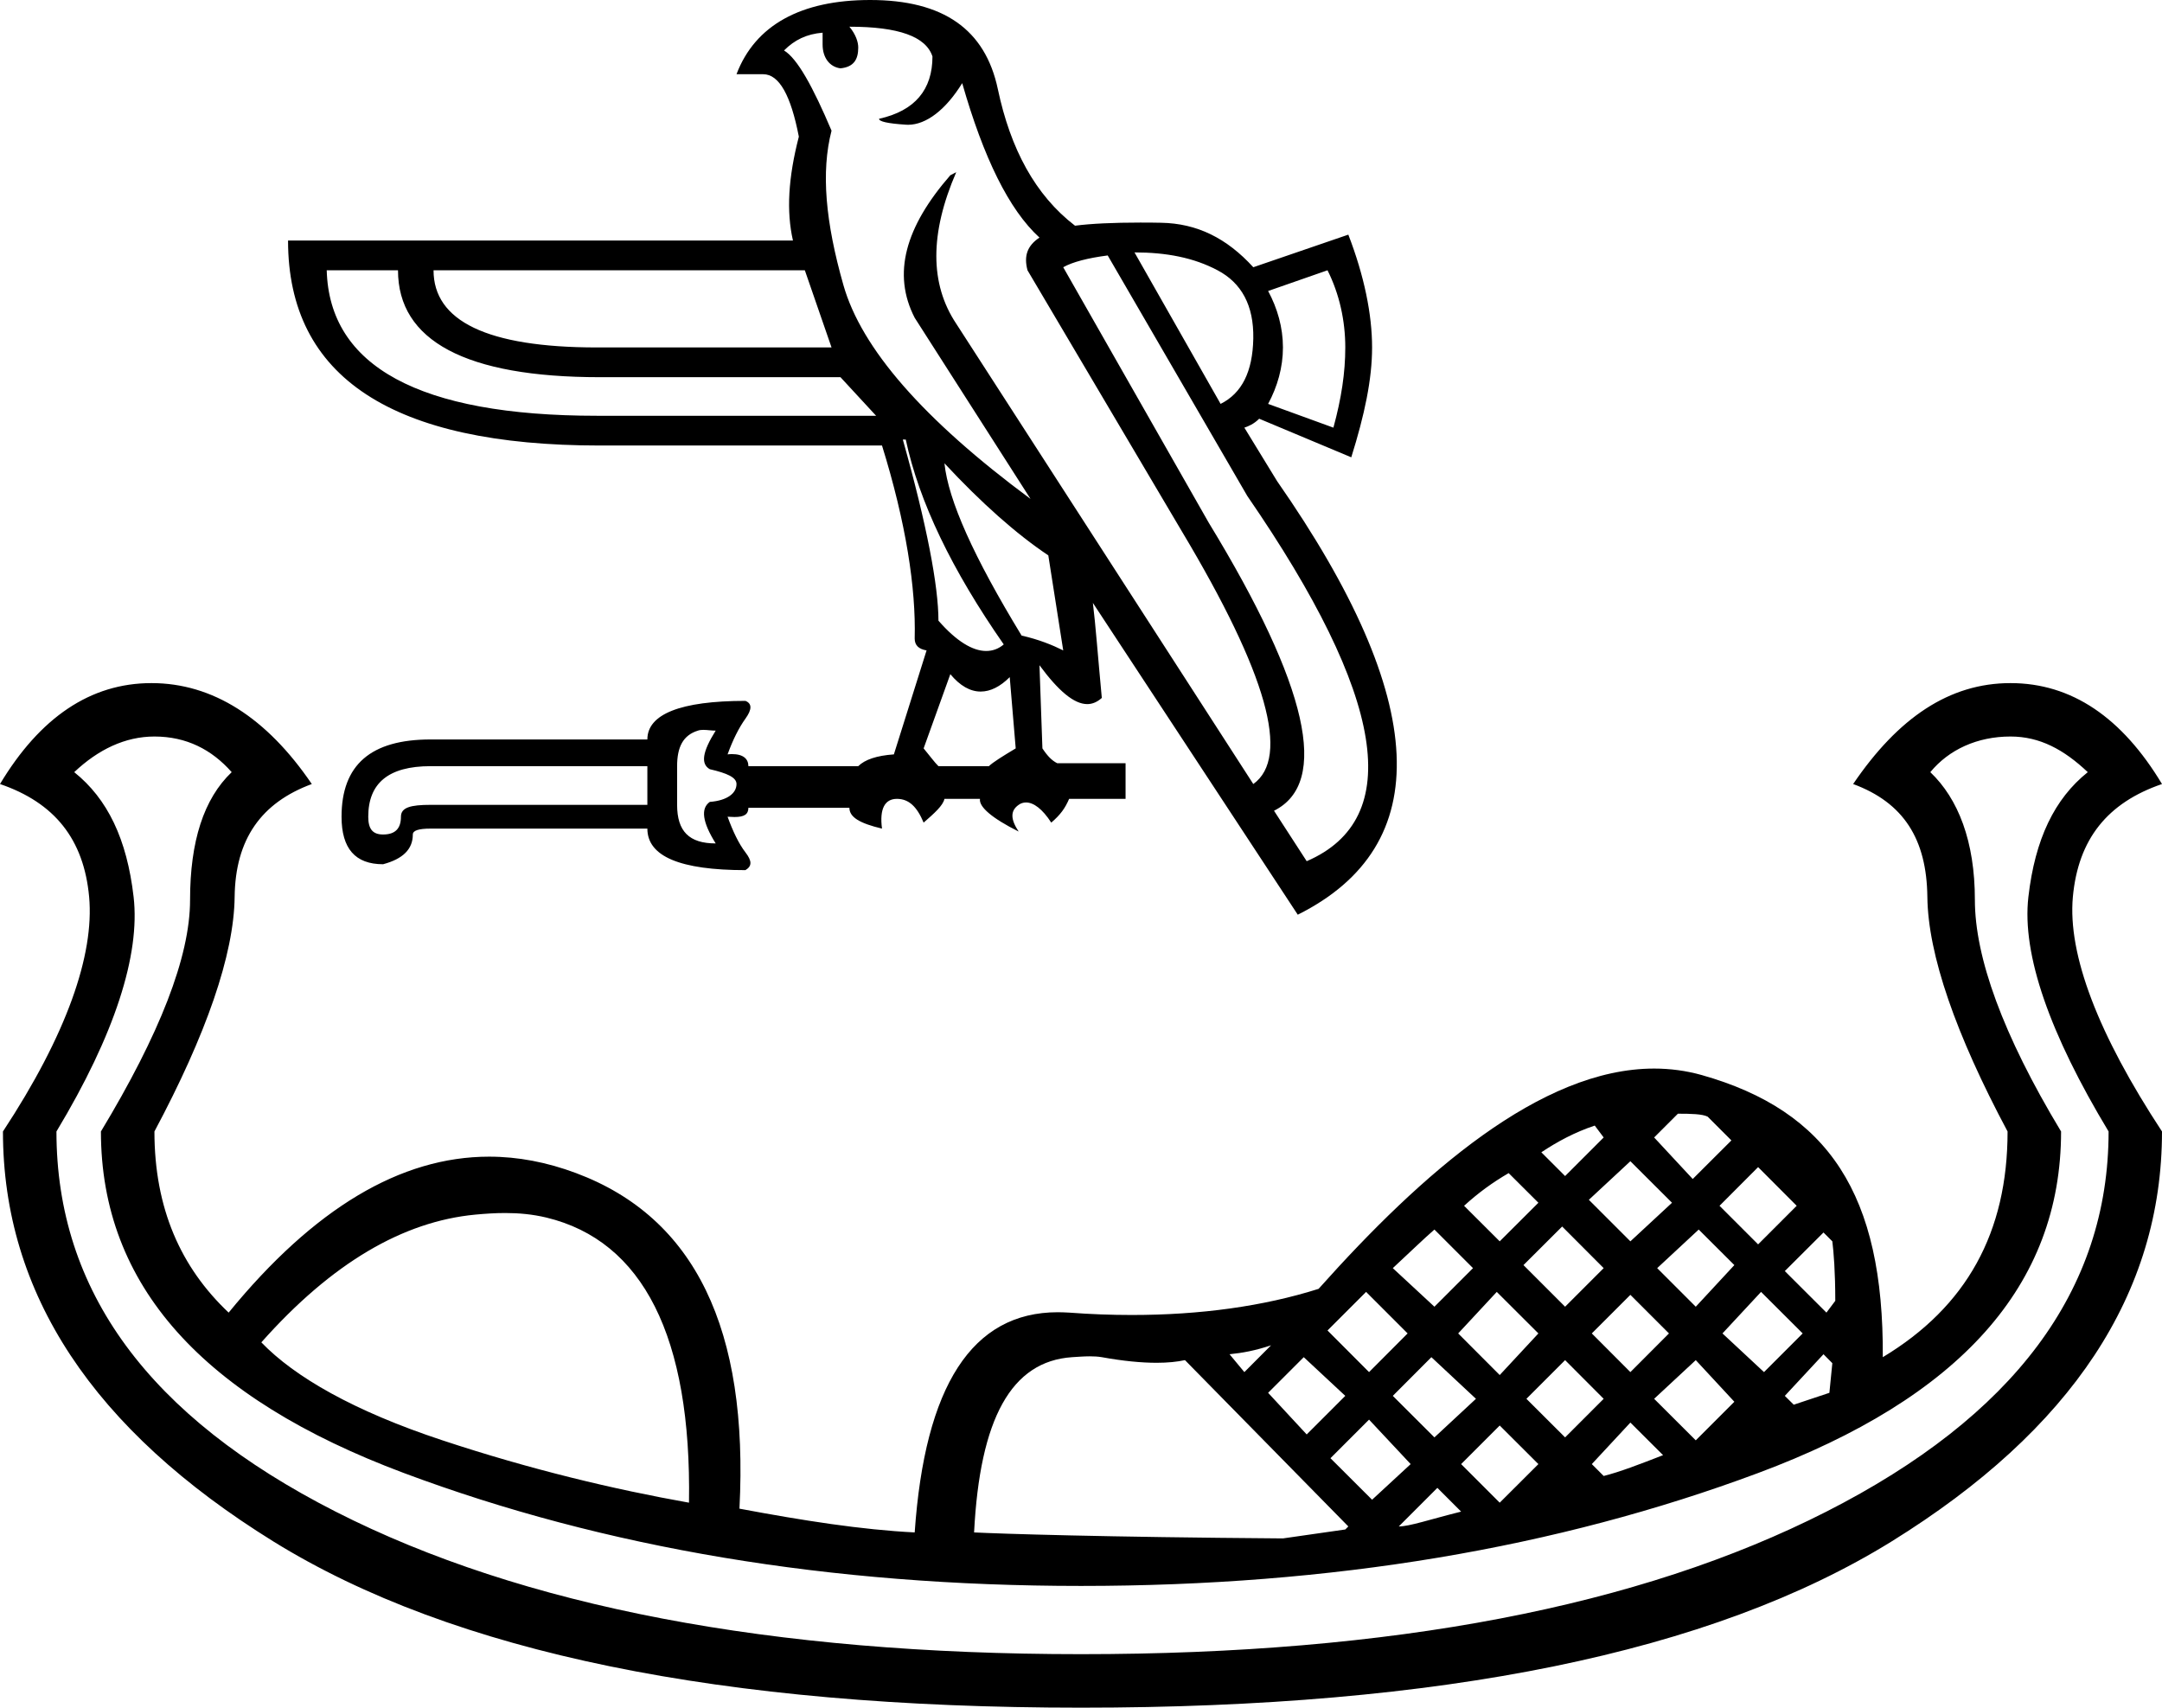 <?xml version='1.0' encoding ='UTF-8' standalone='yes'?>
<svg width='22.75' height='17.969' xmlns='http://www.w3.org/2000/svg' xmlns:xlink='http://www.w3.org/1999/xlink' xmlns:inkscape='http://www.inkscape.org/namespaces/inkscape'>
<path style='fill:#000000; stroke:none' d=' M 8.469 2.844  L 8.75 3.656  L 6.281 3.656  C 5.121 3.656 4.562 3.375 4.562 2.844  Z  M 11.938 2.656  C 12.273 2.656 12.561 2.711 12.812 2.844  C 13.064 2.977 13.194 3.213 13.188 3.562  C 13.181 3.912 13.068 4.138 12.844 4.25  L 11.938 2.656  Z  M 4.188 2.844  C 4.188 3.585 4.9 3.969 6.312 3.969  L 8.844 3.969  L 9.219 4.375  L 6.281 4.375  C 4.407 4.375 3.465 3.851 3.438 2.844  Z  M 13.969 2.844  C 14.095 3.095 14.156 3.377 14.156 3.656  C 14.156 3.922 14.115 4.192 14.031 4.5  L 13.344 4.25  C 13.442 4.068 13.5 3.866 13.5 3.656  C 13.5 3.446 13.442 3.244 13.344 3.062  L 13.969 2.844  Z  M 9.938 4.875  C 10.329 5.295 10.696 5.62 11.031 5.844  L 11.188 6.844  C 11.076 6.788 10.932 6.729 10.75 6.688  C 10.247 5.862 9.979 5.267 9.938 4.875  Z  M 9.531 4.625  C 9.671 5.282 10.017 5.998 10.562 6.781  C 10.508 6.827 10.446 6.85 10.377 6.85  C 10.235 6.85 10.064 6.748 9.875 6.531  C 9.875 6.168 9.752 5.52 9.5 4.625  Z  M 10 7.094  C 10.102 7.217 10.21 7.277 10.319 7.277  C 10.421 7.277 10.524 7.226 10.625 7.125  L 10.688 7.875  C 10.548 7.959 10.448 8.021 10.406 8.062  L 9.875 8.062  C 9.833 8.021 9.789 7.959 9.719 7.875  L 10 7.094  Z  M 8.938 0.281  C 9.455 0.281 9.743 0.384 9.812 0.594  C 9.812 0.943 9.628 1.166 9.25 1.25  C 9.25 1.278 9.335 1.299 9.531 1.312  C 9.539 1.313 9.547 1.313 9.555 1.313  C 9.745 1.313 9.951 1.157 10.125 0.875  C 10.349 1.658 10.616 2.206 10.938 2.5  C 10.812 2.584 10.771 2.69 10.812 2.844  L 12.438 5.594  C 13.333 7.09 13.579 7.97 13.188 8.25  L 10.062 3.406  C 9.783 2.987 9.783 2.456 10.062 1.812  L 10.062 1.812  L 10 1.844  C 9.525 2.389 9.387 2.882 9.625 3.344  L 10.844 5.25  C 9.711 4.411 9.064 3.664 8.875 3  C 8.686 2.336 8.638 1.809 8.75 1.375  C 8.554 0.913 8.39 0.615 8.25 0.531  C 8.362 0.419 8.488 0.358 8.656 0.344  L 8.656 0.469  C 8.656 0.609 8.732 0.705 8.844 0.719  C 8.984 0.705 9.031 0.626 9.031 0.5  C 9.031 0.444 9.007 0.365 8.938 0.281  Z  M 6.812 8.062  L 6.812 8.469  L 4.531 8.469  C 4.321 8.469 4.219 8.496 4.219 8.594  C 4.219 8.72 4.157 8.781 4.031 8.781  C 3.919 8.781 3.875 8.72 3.875 8.594  C 3.875 8.244 4.084 8.062 4.531 8.062  Z  M 7.4 7.68  C 7.44 7.68 7.485 7.688 7.531 7.688  C 7.391 7.911 7.371 8.038 7.469 8.094  C 7.651 8.136 7.75 8.18 7.75 8.25  C 7.75 8.348 7.651 8.424 7.469 8.438  C 7.371 8.507 7.391 8.651 7.531 8.875  C 7.252 8.875 7.125 8.748 7.125 8.469  L 7.125 8.062  C 7.125 7.863 7.186 7.737 7.344 7.688  C 7.361 7.682 7.38 7.68 7.4 7.68  Z  M 11.656 2.688  L 13.125 5.219  C 14.579 7.33 14.785 8.615 13.75 9.062  L 13.406 8.531  C 13.994 8.238 13.768 7.22 12.719 5.5  L 11.188 2.812  C 11.285 2.757 11.446 2.715 11.656 2.688  Z  M 9.156 0  C 8.429 0 7.946 0.264 7.75 0.781  L 8.031 0.781  C 8.199 0.781 8.322 1.004 8.406 1.438  C 8.294 1.871 8.274 2.224 8.344 2.531  L 3.031 2.531  C 3.031 3.972 4.131 4.688 6.312 4.688  L 9.281 4.688  C 9.533 5.499 9.639 6.187 9.625 6.719  C 9.625 6.789 9.666 6.83 9.75 6.844  L 9.406 7.938  C 9.224 7.951 9.101 7.993 9.031 8.062  L 7.875 8.062  C 7.875 7.987 7.823 7.935 7.702 7.935  C 7.687 7.935 7.672 7.936 7.656 7.938  C 7.712 7.784 7.774 7.66 7.844 7.562  C 7.914 7.465 7.914 7.403 7.844 7.375  C 7.158 7.375 6.812 7.516 6.812 7.781  L 4.531 7.781  C 3.902 7.781 3.594 8.048 3.594 8.594  C 3.594 8.929 3.738 9.094 4.031 9.094  C 4.241 9.038 4.344 8.935 4.344 8.781  C 4.344 8.739 4.405 8.719 4.531 8.719  L 6.812 8.719  C 6.812 9.012 7.158 9.156 7.844 9.156  C 7.914 9.114 7.914 9.06 7.844 8.969  C 7.774 8.878 7.712 8.748 7.656 8.594  L 7.656 8.594  C 7.683 8.596 7.708 8.597 7.729 8.597  C 7.831 8.597 7.875 8.569 7.875 8.5  L 8.938 8.5  C 8.938 8.598 9.044 8.663 9.281 8.719  C 9.253 8.509 9.312 8.406 9.438 8.406  C 9.563 8.406 9.649 8.488 9.719 8.656  C 9.831 8.558 9.924 8.476 9.938 8.406  L 10.312 8.406  C 10.299 8.49 10.439 8.61 10.719 8.75  C 10.635 8.624 10.628 8.532 10.719 8.469  C 10.742 8.452 10.769 8.444 10.797 8.444  C 10.876 8.444 10.969 8.512 11.062 8.656  C 11.16 8.572 11.208 8.504 11.25 8.406  L 11.844 8.406  L 11.844 8.031  L 11.125 8.031  C 11.069 8.003 11.025 7.959 10.969 7.875  L 10.938 7  L 10.938 7  C 11.138 7.271 11.302 7.409 11.441 7.409  C 11.495 7.409 11.546 7.387 11.594 7.344  C 11.552 6.896 11.528 6.568 11.5 6.344  L 11.5 6.344  L 13.656 9.625  C 15.111 8.898 15.046 7.37 13.438 5.062  L 13.094 4.5  C 13.136 4.486 13.194 4.462 13.25 4.406  L 14.219 4.812  C 14.359 4.365 14.438 3.992 14.438 3.656  C 14.438 3.307 14.355 2.902 14.188 2.469  L 13.188 2.812  C 12.908 2.505 12.596 2.351 12.219 2.344  C 12.142 2.342 12.069 2.342 11.998 2.342  C 11.717 2.342 11.48 2.353 11.312 2.375  C 10.893 2.053 10.633 1.567 10.5 0.938  C 10.367 0.308 9.925 0 9.156 0  Z  M 16.781 11.844  L 16.875 11.969  L 16.469 12.375  L 16.219 12.125  C 16.387 12.013 16.571 11.914 16.781 11.844  Z  M 17.656 11.719  C 17.796 11.719 17.913 11.722 17.969 11.75  L 18.219 12  L 17.812 12.406  L 17.406 11.969  L 17.656 11.719  Z  M 15.875 12.344  L 16.188 12.656  L 15.781 13.062  L 15.406 12.688  C 15.56 12.548 15.707 12.442 15.875 12.344  Z  M 17.156 12.219  L 17.594 12.656  L 17.156 13.062  L 16.719 12.625  L 17.156 12.219  Z  M 18.5 12.281  L 18.906 12.688  L 18.5 13.094  L 18.094 12.688  L 18.5 12.281  Z  M 15.094 12.938  L 15.5 13.344  L 15.094 13.75  L 14.656 13.344  C 14.852 13.162 14.982 13.035 15.094 12.938  Z  M 16.438 12.906  L 16.875 13.344  L 16.469 13.75  L 16.031 13.312  L 16.438 12.906  Z  M 17.875 12.938  L 18.25 13.312  L 17.844 13.75  L 17.438 13.344  L 17.875 12.938  Z  M 19.188 12.969  L 19.281 13.062  C 19.295 13.174 19.312 13.38 19.312 13.688  L 19.219 13.812  L 18.781 13.375  L 19.188 12.969  Z  M 13.375 14.156  L 13.094 14.438  L 12.938 14.25  C 13.077 14.236 13.207 14.212 13.375 14.156  Z  M 14.375 13.594  L 14.812 14.031  L 14.406 14.438  L 13.969 14  L 14.375 13.594  Z  M 17.156 13.625  L 17.562 14.031  L 17.156 14.438  L 16.75 14.031  L 17.156 13.625  Z  M 18.531 13.594  L 18.969 14.031  L 18.562 14.438  L 18.125 14.031  L 18.531 13.594  Z  M 15.75 13.594  L 16.188 14.031  L 15.781 14.469  L 15.344 14.031  L 15.75 13.594  Z  M 19.188 14.25  L 19.281 14.344  L 19.25 14.656  L 18.875 14.781  L 18.781 14.688  L 19.188 14.25  Z  M 13.719 14.281  L 14.156 14.688  L 13.75 15.094  L 13.344 14.656  L 13.719 14.281  Z  M 15.062 14.281  L 15.531 14.719  L 15.094 15.125  L 14.656 14.688  L 15.062 14.281  Z  M 16.469 14.312  L 16.875 14.719  L 16.469 15.125  L 16.062 14.719  L 16.469 14.312  Z  M 17.844 14.312  L 18.25 14.75  L 17.844 15.156  L 17.406 14.719  L 17.844 14.312  Z  M 17.156 14.969  L 17.5 15.312  C 17.248 15.41 17.043 15.489 16.875 15.531  L 16.75 15.406  L 17.156 14.969  Z  M 14.406 14.938  L 14.844 15.406  L 14.438 15.781  L 14 15.344  L 14.406 14.938  Z  M 5.316 12.764  C 5.46 12.764 5.604 12.777 5.75 12.812  C 6.764 13.057 7.278 14.064 7.25 15.812  C 6.467 15.673 5.586 15.464 4.656 15.156  C 3.726 14.849 3.1 14.489 2.75 14.125  C 3.495 13.286 4.244 12.853 5 12.781  C 5.106 12.771 5.212 12.764 5.316 12.764  Z  M 15.781 15  L 16.188 15.406  L 15.781 15.812  L 15.375 15.406  L 15.781 15  Z  M 15.125 15.656  L 15.375 15.906  C 15.039 15.99 14.831 16.062 14.719 16.062  L 15.125 15.656  Z  M 11.467 14.272  C 11.51 14.272 11.553 14.274 11.594 14.281  C 11.82 14.322 12.012 14.34 12.171 14.34  C 12.287 14.34 12.386 14.33 12.469 14.312  L 14.188 16.062  L 14.156 16.094  L 13.5 16.188  C 11.598 16.174 10.53 16.139 10.25 16.125  C 10.311 14.926 10.642 14.324 11.281 14.281  C 11.336 14.278 11.401 14.272 11.467 14.272  Z  M 21.156 7.75  C 21.464 7.75 21.717 7.887 21.969 8.125  C 21.619 8.405 21.414 8.829 21.344 9.438  C 21.274 10.046 21.572 10.885 22.188 11.906  C 22.188 13.584 21.184 14.906 19.219 15.906  C 17.254 16.906 14.647 17.406 11.375 17.406  C 8.117 17.406 5.496 16.906 3.531 15.906  C 1.566 14.906 0.594 13.584 0.594 11.906  C 1.209 10.885 1.476 10.046 1.406 9.438  C 1.336 8.829 1.131 8.405 0.781 8.125  C 1.033 7.887 1.317 7.75 1.625 7.75  C 1.961 7.75 2.228 7.887 2.438 8.125  C 2.144 8.405 2 8.853 2 9.469  C 2 10.07 1.678 10.885 1.062 11.906  C 1.062 13.528 2.138 14.71 4.25 15.5  C 6.362 16.29 8.732 16.688 11.375 16.688  C 14.018 16.688 16.381 16.29 18.5 15.5  C 20.619 14.71 21.688 13.528 21.688 11.906  C 21.072 10.885 20.781 10.07 20.781 9.469  C 20.781 8.853 20.606 8.405 20.312 8.125  C 20.508 7.887 20.807 7.75 21.156 7.75  Z  M 1.594 7.188  C 0.95 7.188 0.42 7.551 0 8.25  C 0.573 8.446 0.882 8.829 0.938 9.438  C 0.993 10.046 0.703 10.885 0.031 11.906  C 0.031 13.612 0.98 15.044 2.875 16.219  C 4.77 17.393 7.599 17.969 11.375 17.969  C 15.165 17.969 18.011 17.393 19.906 16.219  C 21.801 15.044 22.75 13.612 22.75 11.906  C 22.079 10.885 21.757 10.046 21.812 9.438  C 21.868 8.829 22.177 8.446 22.75 8.25  C 22.33 7.551 21.8 7.188 21.156 7.188  C 20.513 7.188 19.975 7.551 19.5 8.25  C 20.031 8.446 20.274 8.829 20.281 9.438  C 20.288 10.046 20.58 10.885 21.125 11.906  C 21.125 12.969 20.694 13.75 19.812 14.281  C 19.823 12.568 19.242 11.69 17.906 11.312  C 17.741 11.266 17.574 11.244 17.406 11.244  C 16.214 11.244 14.96 12.346 13.875 13.562  C 13.293 13.746 12.63 13.837 11.909 13.837  C 11.694 13.837 11.474 13.829 11.25 13.812  C 11.209 13.81 11.17 13.808 11.131 13.808  C 10.228 13.808 9.732 14.583 9.625 16.125  C 9.066 16.097 8.453 16.001 7.781 15.875  C 7.879 13.987 7.314 12.812 6.062 12.344  C 5.755 12.229 5.45 12.171 5.147 12.171  C 4.215 12.171 3.303 12.715 2.406 13.812  C 1.903 13.337 1.625 12.717 1.625 11.906  C 2.17 10.885 2.462 10.046 2.469 9.438  C 2.476 8.829 2.75 8.446 3.281 8.25  C 2.806 7.551 2.237 7.188 1.594 7.188  Z '/></svg>
